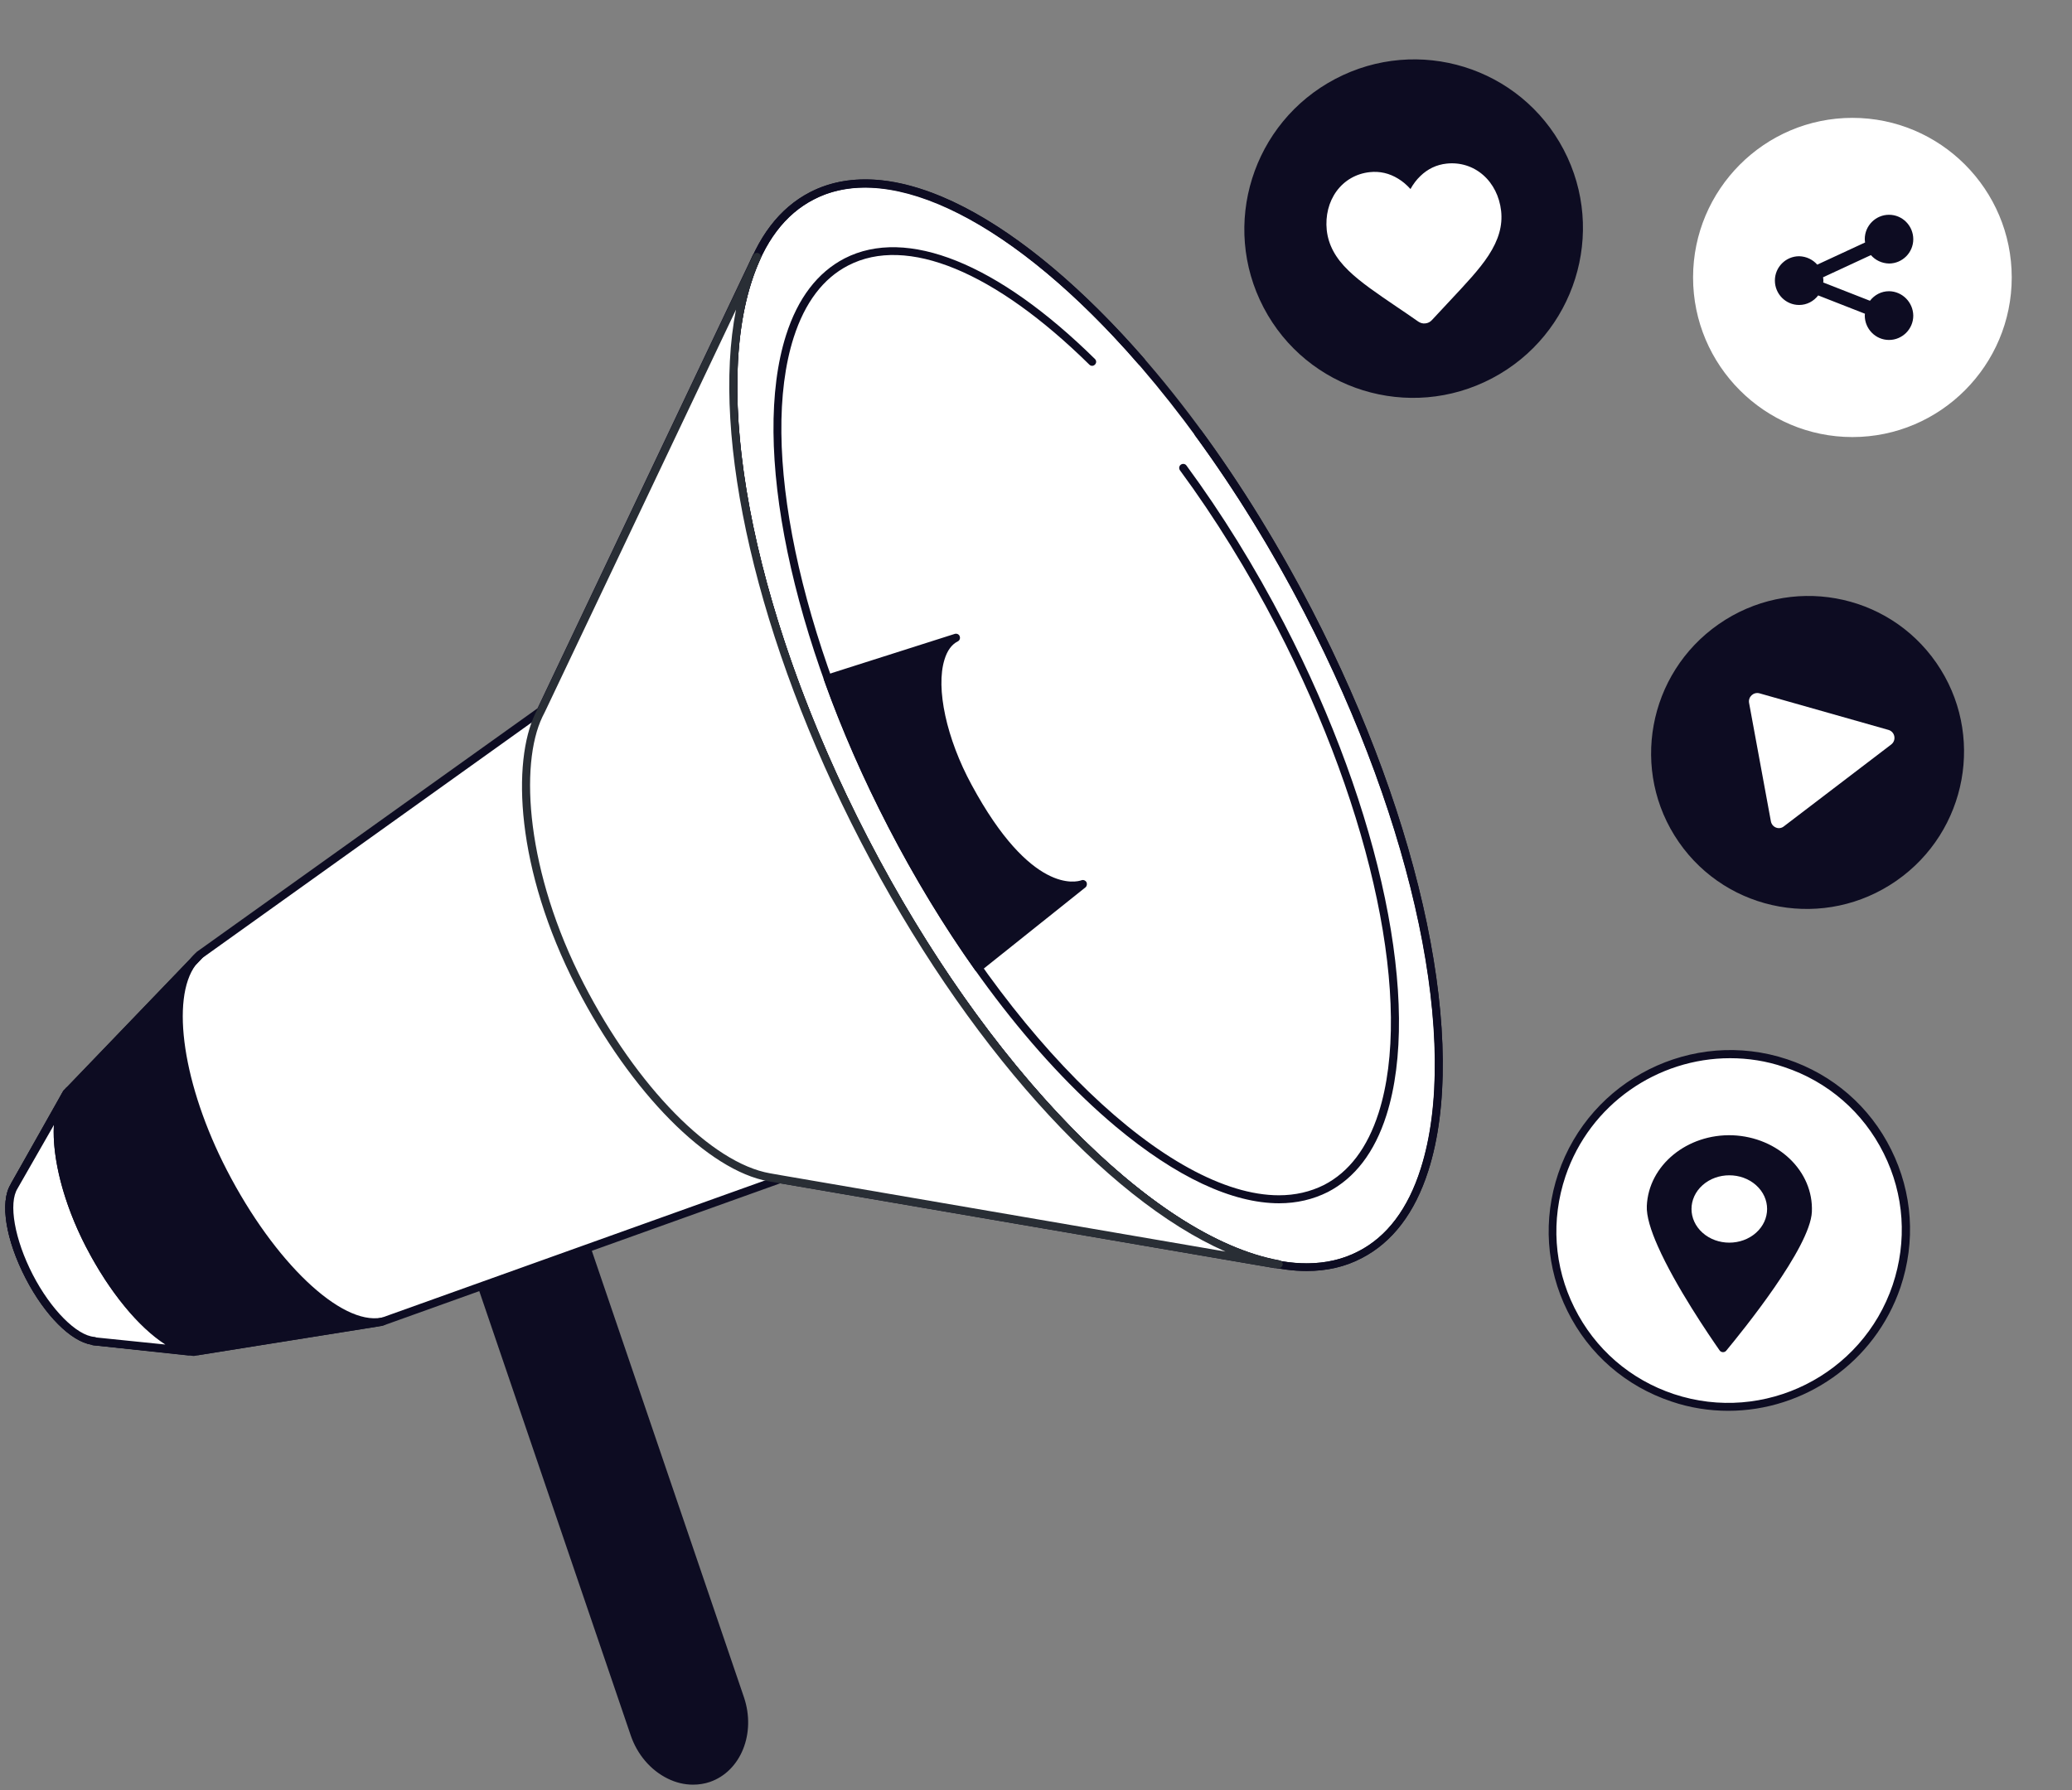 <svg width="243" height="210" viewBox="0 0 243 210" fill="none" xmlns="http://www.w3.org/2000/svg">
<rect x="0" y="0" width="243" height="210" fill="#808080" stroke="none"/>
<g id="Group">
<g id="Group_2">
<g id="Group_3">
<g id="Group_4">
<path id="Vector" d="M83.127 208.559C79.704 209.73 75.793 207.409 74.432 203.384L53.259 141.262L65.631 137.024L86.826 199.231C88.186 203.213 86.528 207.388 83.127 208.559Z" fill="#0D0C22"/>
<path id="Vector_2" d="M81.279 209.326C80.279 209.326 79.259 209.091 78.281 208.601C76.304 207.622 74.731 205.79 73.966 203.533L52.792 141.411C52.707 141.177 52.835 140.9 53.09 140.815L65.462 136.577C65.59 136.534 65.718 136.534 65.824 136.598C65.93 136.662 66.015 136.747 66.058 136.875L87.252 199.082C88.677 203.299 86.891 207.75 83.256 209.006C82.639 209.219 81.959 209.326 81.279 209.326ZM53.855 141.56L74.88 203.235C75.56 205.258 76.963 206.919 78.706 207.771C80.109 208.452 81.619 208.58 82.979 208.112C86.126 207.026 87.656 203.107 86.381 199.38L65.335 137.62L53.855 141.56Z" fill="#0D0C22"/>
</g>
<path id="Vector_3" d="M63.442 83.4L23.411 112.001L7.828 128.207L1.705 139.047L1.684 139.132C0.472 141.007 1.174 145.33 3.448 149.738C5.681 154.083 8.827 157.107 11.038 157.277L10.974 157.32L22.73 158.597L44.734 155.084L91.441 138.344L149.5 148.311L149.904 148.333C135.32 145.607 115.634 126.078 101.326 98.456C87.04 70.856 82.49 43.575 88.762 30.116H88.741L63.761 82.718L63.442 83.4Z" fill="white"/>
<g id="Group_5">
<path id="Vector_4" d="M159.517 147.139C173.864 139.671 171.094 105.824 153.332 71.539C135.569 37.255 109.54 15.516 95.193 22.984C80.847 30.452 83.616 64.299 101.379 98.584C119.141 132.868 145.171 154.607 159.517 147.139Z" fill="white"/>
<path id="Vector_5" d="M153.243 149.078C146.993 149.078 139.467 145.586 131.368 138.792C120.334 129.549 109.513 115.302 100.903 98.648C87.871 73.433 82.492 47.579 87.212 32.778C88.785 27.837 91.421 24.387 95.014 22.534C102.157 18.871 112.213 21.981 123.353 31.308C134.386 40.551 145.207 54.798 153.817 71.452C166.871 96.667 172.249 122.521 167.508 137.323C165.935 142.263 163.299 145.713 159.706 147.566C157.772 148.588 155.603 149.078 153.243 149.078ZM101.519 21.981C99.33 21.981 97.289 22.428 95.461 23.386C92.08 25.111 89.614 28.391 88.126 33.097C83.47 47.685 88.828 73.263 101.753 98.265C119.356 132.275 145.165 154.04 159.302 146.778C162.682 145.053 165.149 141.773 166.637 137.067C171.292 122.479 165.935 96.902 153.009 71.9C137.682 42.297 116.167 21.981 101.519 21.981Z" fill="#0D0C22"/>
</g>
<path id="Vector_6" d="M153.242 149.078C146.992 149.078 139.466 145.585 131.366 138.791C120.332 129.549 109.511 115.301 100.901 98.647C87.87 73.432 82.491 47.578 87.21 32.777C88.784 27.836 91.42 24.386 95.013 22.534C99.796 20.063 106.046 20.681 113.083 24.301C119.822 27.773 127.114 33.927 134.215 42.084C134.385 42.276 134.364 42.574 134.172 42.744C133.981 42.914 133.683 42.893 133.513 42.701C119.099 26.133 104.516 18.721 95.459 23.386C92.079 25.11 89.613 28.39 88.125 33.097C83.469 47.685 88.826 73.262 101.752 98.264C117.059 127.845 138.594 148.183 153.221 148.183C155.41 148.183 157.451 147.736 159.279 146.777C162.66 145.052 165.126 141.773 166.614 137.066C171.27 122.478 165.912 96.901 152.987 71.899C149.139 64.445 144.802 57.439 140.146 51.071C139.997 50.858 140.04 50.56 140.252 50.411C140.465 50.262 140.763 50.304 140.911 50.517C145.61 56.928 149.947 63.977 153.837 71.473C166.869 96.667 172.248 122.521 167.507 137.322C165.934 142.263 163.298 145.713 159.705 147.565C157.77 148.588 155.602 149.078 153.242 149.078Z" fill="#0D0C22"/>
<g id="Group_6">
<path id="Vector_7" d="M126.988 103.494C130.312 101.764 129.674 93.93 125.563 85.995C121.452 78.061 115.426 73.032 112.102 74.762C108.778 76.492 109.417 84.326 113.527 92.26C117.638 100.195 123.665 105.224 126.988 103.494Z" fill="white"/>
<path id="Vector_8" d="M125.54 104.313C121.883 104.313 116.781 99.585 113.104 92.451C110.043 86.53 108.788 80.439 109.915 76.925C110.319 75.69 110.978 74.817 111.892 74.349C115.506 72.496 121.692 77.543 125.986 85.827C129.048 91.748 130.302 97.839 129.175 101.353C128.771 102.588 128.112 103.461 127.198 103.929C126.688 104.185 126.135 104.313 125.54 104.313ZM113.55 74.881C113.104 74.881 112.679 74.966 112.317 75.158C111.616 75.52 111.106 76.201 110.787 77.202C109.745 80.482 110.957 86.317 113.912 92.025C117.823 99.585 123.712 104.675 126.752 103.099C127.453 102.737 127.963 102.055 128.282 101.054C129.324 97.753 128.091 91.939 125.157 86.232C121.713 79.609 116.781 74.881 113.55 74.881Z" fill="white"/>
</g>
<path id="Vector_9" d="M150.011 141.134C144.526 141.134 137.936 138.067 130.835 132.125C121.183 124.033 111.702 111.553 104.176 96.986C92.76 74.923 88.061 52.285 92.186 39.315C93.568 34.971 95.885 31.947 99.052 30.307C106.323 26.58 117.017 30.882 128.412 42.105C128.603 42.297 128.603 42.574 128.412 42.765C128.22 42.957 127.944 42.957 127.753 42.765C116.655 31.84 106.344 27.581 99.478 31.137C96.544 32.649 94.397 35.482 93.079 39.592C89.018 52.327 93.695 74.689 105.005 96.56C118.377 122.436 137.192 140.197 149.99 140.197C151.903 140.197 153.668 139.792 155.283 138.983C158.217 137.471 160.364 134.638 161.682 130.528C165.743 117.793 161.066 95.431 149.756 73.56C146.333 66.958 142.506 60.761 138.382 55.16C138.233 54.947 138.276 54.649 138.488 54.5C138.701 54.35 138.999 54.393 139.148 54.606C143.314 60.271 147.162 66.49 150.606 73.134C162.023 95.197 166.721 117.835 162.597 130.805C161.215 135.15 158.897 138.174 155.73 139.813C153.987 140.687 152.073 141.134 150.011 141.134Z" fill="#0D0C22"/>
<path id="Vector_10" d="M22.754 159.045C22.732 159.045 22.711 159.045 22.711 159.045L10.955 157.767C10.891 157.767 10.827 157.746 10.763 157.703C8.34 157.32 5.278 154.253 3.046 149.951C0.665 145.415 -0.036 140.985 1.26 138.898L1.282 138.835L7.404 127.973C7.426 127.931 7.447 127.909 7.468 127.888L23.051 111.681C23.073 111.66 23.094 111.639 23.115 111.618L63.04 83.08L88.296 29.903C88.36 29.796 88.445 29.711 88.572 29.669C88.7 29.626 88.828 29.626 88.934 29.69C89.168 29.796 89.274 30.073 89.168 30.308C82.769 44.044 87.828 71.346 101.732 98.222C115.657 125.141 135.066 145.074 150.012 147.822C150.246 147.864 150.416 148.077 150.394 148.333C150.373 148.567 150.161 148.737 149.927 148.759L149.523 148.737C149.502 148.737 149.48 148.737 149.459 148.737L91.506 138.792L44.906 155.488C44.885 155.488 44.842 155.51 44.821 155.51L22.817 159.024C22.796 159.045 22.775 159.045 22.754 159.045ZM11.295 156.873L22.754 158.108L44.651 154.594L91.336 137.876C91.421 137.855 91.485 137.834 91.57 137.855L143.74 146.799C129.645 140.602 113.169 122.308 100.945 98.669C88.806 75.201 83.385 51.37 86.361 36.313L63.869 83.591C63.827 83.655 63.784 83.719 63.72 83.762L23.732 112.363L8.212 128.484L2.09 139.346C2.09 139.367 2.068 139.388 2.068 139.388C0.963 141.113 1.707 145.373 3.854 149.525C5.959 153.593 8.999 156.66 11.082 156.809C11.167 156.809 11.231 156.83 11.295 156.873Z" fill="#0D0C22"/>
<g id="Group_7">
<path id="Vector_11" d="M63.505 83.229L88.74 30.094H88.761C82.49 43.554 87.061 70.835 101.326 98.435C115.633 126.078 135.319 145.607 149.946 148.29L149.542 148.269L91.568 138.323L90.228 138.089C83.489 136.896 74.496 128.122 68.055 115.6C61.443 102.758 60.274 89.959 63.208 83.868L63.505 83.229Z" fill="white"/>
<path id="Vector_12" d="M149.947 148.759C149.926 148.759 149.947 148.759 149.947 148.759L149.522 148.737C149.501 148.737 149.479 148.737 149.458 148.737L91.484 138.792L90.145 138.558C83.023 137.301 73.988 128.165 67.631 115.834C60.424 101.821 60.063 89.341 62.784 83.676L63.103 83.037L88.338 29.924C88.401 29.817 88.487 29.732 88.614 29.69C88.742 29.647 88.869 29.647 88.975 29.711C89.209 29.817 89.316 30.094 89.209 30.329C82.81 44.065 87.87 71.367 101.774 98.243C115.698 125.162 135.108 145.096 150.053 147.843C150.287 147.885 150.457 148.098 150.436 148.354C150.372 148.567 150.181 148.759 149.947 148.759ZM86.318 36.313L63.932 83.442L63.613 84.081C60.913 89.703 61.7 102.268 68.46 115.387C74.689 127.483 83.469 136.428 90.315 137.62L91.654 137.855L143.718 146.799C129.623 140.602 113.147 122.308 100.923 98.669C88.784 75.2 83.363 51.37 86.318 36.313Z" fill="#292E35"/>
</g>
<path id="Vector_13" d="M22.114 158.981C22.093 158.981 22.071 158.981 22.071 158.981L10.932 157.788C10.868 157.788 10.805 157.767 10.741 157.724C8.317 157.341 5.256 154.274 3.024 149.973C0.664 145.415 -0.037 140.985 1.259 138.898L1.281 138.834L7.403 127.973C7.531 127.739 7.807 127.675 8.041 127.803C8.275 127.931 8.338 128.208 8.211 128.442L2.089 139.346C2.089 139.367 2.067 139.388 2.067 139.388C0.962 141.113 1.706 145.373 3.853 149.525C5.958 153.593 8.998 156.66 11.081 156.809C11.145 156.809 11.23 156.83 11.272 156.873L22.156 158.044C22.412 158.065 22.603 158.299 22.56 158.555C22.539 158.789 22.348 158.981 22.114 158.981Z" fill="#0D0C22"/>
<g id="Group_8">
<path id="Vector_14" d="M22.857 158.512C19.243 158.257 14.183 153.124 10.506 146.033C6.615 138.515 5.701 130.742 8.082 127.973L1.726 139.047L1.684 139.133C0.472 141.007 1.173 145.33 3.448 149.738C5.68 154.083 8.826 157.107 11.037 157.277L10.973 157.32L22.857 158.512Z" fill="white"/>
<path id="Vector_15" d="M22.858 158.981C22.837 158.981 22.837 158.981 22.815 158.981C22.73 158.981 22.624 158.959 22.539 158.959L10.932 157.788C10.868 157.788 10.805 157.767 10.741 157.724C8.317 157.341 5.256 154.274 3.024 149.972C0.664 145.415 -0.037 140.985 1.259 138.898L1.281 138.834L6.872 129.08C7.084 128.527 7.361 128.037 7.701 127.632C7.85 127.441 8.126 127.419 8.317 127.547C8.509 127.696 8.572 127.952 8.445 128.165L7.658 129.506C6.404 132.892 7.637 139.537 10.868 145.756C14.376 152.549 19.159 157.511 22.582 157.958L22.837 157.98C23.092 158.001 23.283 158.235 23.262 158.491C23.283 158.789 23.092 158.981 22.858 158.981ZM11.272 156.872L19.393 157.703C16.268 155.701 12.824 151.57 10.082 146.245C7.424 141.113 6.106 135.789 6.319 131.955L2.089 139.345C2.089 139.367 2.067 139.388 2.067 139.388C0.962 141.113 1.706 145.372 3.853 149.525C5.958 153.593 8.998 156.659 11.081 156.808C11.145 156.808 11.23 156.83 11.272 156.872Z" fill="#0D0C22"/>
</g>
<g id="Group_9">
<path id="Vector_16" d="M43.947 155.169L44.882 154.977C39.823 156.042 31.829 148.375 26.196 137.492C20.435 126.376 19.351 115.28 23.433 112.001L22.901 112.533L8.126 127.909C5.703 130.635 6.596 138.451 10.507 146.011C14.27 153.295 19.606 158.491 23.241 158.47L43.947 155.169Z" fill="#0D0C22"/>
<path id="Vector_17" d="M23.22 158.959C19.351 158.959 13.973 153.741 10.082 146.245C6.128 138.578 5.129 130.571 7.765 127.611L22.263 112.533C22.518 112.192 22.816 111.894 23.135 111.638C23.326 111.489 23.603 111.51 23.773 111.681C23.943 111.872 23.943 112.149 23.773 112.32L22.944 113.193C19.989 117.154 21.456 127.291 26.621 137.279C32.191 148.055 39.972 155.445 44.733 154.551L44.797 154.529C45.052 154.487 45.286 154.636 45.35 154.891C45.392 155.147 45.244 155.381 44.989 155.445C44.967 155.445 44.946 155.445 44.925 155.466L44.053 155.637H44.032L23.326 158.938C23.284 158.938 23.241 158.959 23.22 158.959ZM21.03 115.173L8.467 128.249C6.128 130.89 7.191 138.6 10.933 145.819C14.589 152.89 19.755 158.001 23.22 158.022L41.502 155.104C36.57 153.358 30.49 146.777 25.792 137.726C21.328 129.101 19.606 120.327 21.03 115.173Z" fill="#0D0C22"/>
</g>
<g id="Group_10">
<path id="Vector_18" d="M112.105 74.753C108.767 76.457 109.256 84.358 113.508 92.237C120.629 105.42 126.305 103.865 126.964 103.631C126.986 103.631 126.986 103.652 126.964 103.652L114.741 113.513C111.148 108.465 107.726 102.843 104.579 96.773C101.582 90.96 99.052 85.167 97.054 79.545L112.105 74.753Z" fill="#0D0C22"/>
<path id="Vector_19" d="M114.741 113.981C114.72 113.981 114.699 113.981 114.678 113.981C114.55 113.959 114.444 113.896 114.359 113.789C110.681 108.614 107.258 102.949 104.176 97.007C101.221 91.3 98.67 85.486 96.629 79.736C96.587 79.608 96.587 79.48 96.65 79.374C96.714 79.267 96.799 79.182 96.927 79.14L111.978 74.348C112.212 74.284 112.467 74.391 112.552 74.625C112.637 74.859 112.552 75.115 112.339 75.221C111.616 75.583 111.085 76.307 110.766 77.372C109.724 80.716 111 86.636 113.955 92.067C120.906 104.93 126.263 103.46 126.837 103.247C127.05 103.162 127.305 103.269 127.411 103.46C127.518 103.652 127.475 103.929 127.305 104.078L115.039 113.874C114.954 113.938 114.848 113.981 114.741 113.981ZM97.671 79.842C99.69 85.401 102.156 91.023 105.005 96.56C107.981 102.31 111.297 107.783 114.848 112.831L125.456 104.27C123.032 104.163 118.462 102.353 113.104 92.45C110.001 86.721 108.725 80.673 109.852 77.031C110.001 76.563 110.171 76.158 110.383 75.775L97.671 79.842Z" fill="#0D0C22"/>
</g>
</g>
</g>
<g id="Group_11">
<g id="Group_12">
<path id="Vector_20" d="M174.987 44.371C184.704 39.257 188.464 27.25 183.384 17.555C178.305 7.86 166.31 4.146 156.593 9.261C146.876 14.376 143.116 26.382 148.195 36.078C153.275 45.773 165.27 49.486 174.987 44.371Z" fill="#0D0C22"/>
<g id="Group_13">
<path id="Vector_21" d="M156.745 22.427C157.68 21.149 159.062 20.361 160.635 20.191C161.826 20.063 162.931 20.319 163.973 20.957C164.504 21.277 164.972 21.681 165.418 22.171C165.737 21.596 166.12 21.085 166.566 20.659C167.438 19.807 168.479 19.317 169.649 19.19C171.222 19.019 172.752 19.488 173.943 20.531C175.112 21.554 175.856 23.044 176.047 24.727C176.239 26.452 175.771 28.113 174.581 29.945C173.518 31.584 171.902 33.288 170.031 35.29C169.394 35.971 168.671 36.738 167.927 37.547C167.735 37.76 167.459 37.909 167.161 37.931C166.864 37.973 166.587 37.888 166.332 37.718C165.418 37.079 164.547 36.483 163.781 35.971C161.528 34.438 159.572 33.118 158.169 31.755C156.596 30.243 155.788 28.709 155.597 26.984C155.427 25.302 155.831 23.683 156.745 22.427Z" fill="white"/>
</g>
</g>
<g id="Group_14">
<g id="Group_15">
<path id="Vector_22" d="M230.121 45.46C237.233 38.331 237.233 26.771 230.12 19.642C223.008 12.512 211.476 12.512 204.363 19.642C197.251 26.771 197.251 38.331 204.363 45.46C211.476 52.59 223.008 52.59 230.121 45.46Z" fill="white"/>
<path id="Vector_23" d="M217.246 51.263C206.957 51.263 198.56 42.872 198.56 32.543C198.56 22.236 206.936 13.824 217.246 13.824C227.556 13.824 235.932 22.215 235.932 32.543C235.932 42.851 227.556 51.263 217.246 51.263ZM217.246 14.761C207.467 14.761 199.495 22.726 199.495 32.543C199.495 42.34 207.446 50.326 217.246 50.326C227.025 50.326 234.997 42.361 234.997 32.543C234.997 22.747 227.046 14.761 217.246 14.761Z" fill="white"/>
</g>
<path id="Vector_24" d="M221.541 34.157C220.631 34.157 219.835 34.593 219.304 35.277L213.824 33.131C213.824 33.055 213.843 32.998 213.843 32.922C213.843 32.789 213.824 32.656 213.805 32.523L219.417 29.921C219.929 30.51 220.688 30.89 221.541 30.908C223.096 30.908 224.385 29.636 224.385 28.059C224.385 26.483 223.115 25.191 221.541 25.191C219.986 25.191 218.697 26.464 218.697 28.04C218.697 28.173 218.716 28.306 218.735 28.439L213.122 31.041C212.611 30.453 211.852 30.073 210.999 30.054C209.444 30.054 208.155 31.326 208.155 32.903C208.155 34.48 209.425 35.771 210.999 35.771C211.909 35.771 212.705 35.334 213.236 34.65L218.716 36.797C218.716 36.873 218.697 36.93 218.697 37.006C218.697 38.582 219.967 39.874 221.541 39.874C223.096 39.874 224.385 38.601 224.385 37.025C224.366 35.448 223.096 34.175 221.541 34.157Z" fill="#0D0C22"/>
</g>
<g id="Group_16">
<path id="Vector_25" d="M222.409 103.305C230.75 97.502 232.847 86.06 227.092 77.749C221.337 69.437 209.909 67.405 201.568 73.208C193.227 79.011 191.13 90.454 196.885 98.765C202.64 107.076 214.068 109.109 222.409 103.305Z" fill="#0D0C22"/>
<path id="Vector_26" d="M207.686 96.334L205.127 82.439C205.005 81.727 205.655 81.137 206.345 81.32L221.475 85.612C222.246 85.836 222.429 86.833 221.799 87.321L209.209 96.924C208.661 97.371 207.828 97.066 207.686 96.334Z" fill="white"/>
</g>
<g id="Group_17">
<g id="Group_18">
<path id="Vector_27" d="M211.807 162.884C222.109 157.858 226.421 145.466 221.439 135.207C216.456 124.948 204.066 120.707 193.765 125.734C183.463 130.761 179.151 143.152 184.133 153.411C189.116 163.67 201.506 167.911 211.807 162.884Z" fill="white"/>
<path id="Vector_28" d="M202.688 165.476C200.477 165.476 198.223 165.135 196.034 164.389C190.677 162.6 186.34 158.852 183.832 153.784C181.323 148.736 180.94 143.008 182.747 137.641C186.489 126.588 198.521 120.561 209.597 124.245C214.954 126.034 219.291 129.783 221.799 134.851C224.307 139.898 224.69 145.627 222.883 150.994C219.864 159.853 211.552 165.476 202.688 165.476ZM202.9 124.118C194.418 124.118 186.468 129.484 183.598 137.96C181.876 143.093 182.237 148.566 184.639 153.379C187.042 158.213 191.187 161.813 196.31 163.516C206.897 167.03 218.398 161.28 221.969 150.717C223.691 145.585 223.33 140.111 220.927 135.298C218.525 130.464 214.38 126.865 209.257 125.161C207.152 124.437 205.005 124.118 202.9 124.118Z" fill="#0D0C22"/>
</g>
<g id="Group_19">
<path id="Vector_29" d="M212.492 142.145C212.299 146.336 204.343 156.133 202.446 158.427C202.252 158.668 201.846 158.651 201.672 158.392C200.471 156.668 196.503 150.872 194.432 146.181C193.6 144.318 193.077 142.628 193.135 141.437C193.348 136.677 197.858 132.969 203.201 133.158C208.543 133.383 212.705 137.384 212.492 142.145Z" fill="#0D0C22"/>
<path id="Vector_30" d="M205.944 144.595C207.675 143.053 207.675 140.552 205.944 139.009C204.213 137.467 201.406 137.467 199.675 139.009C197.944 140.552 197.944 143.053 199.675 144.595C201.406 146.138 204.213 146.138 205.944 144.595Z" fill="white"/>
</g>
</g>
</g>
</g>
</svg>
